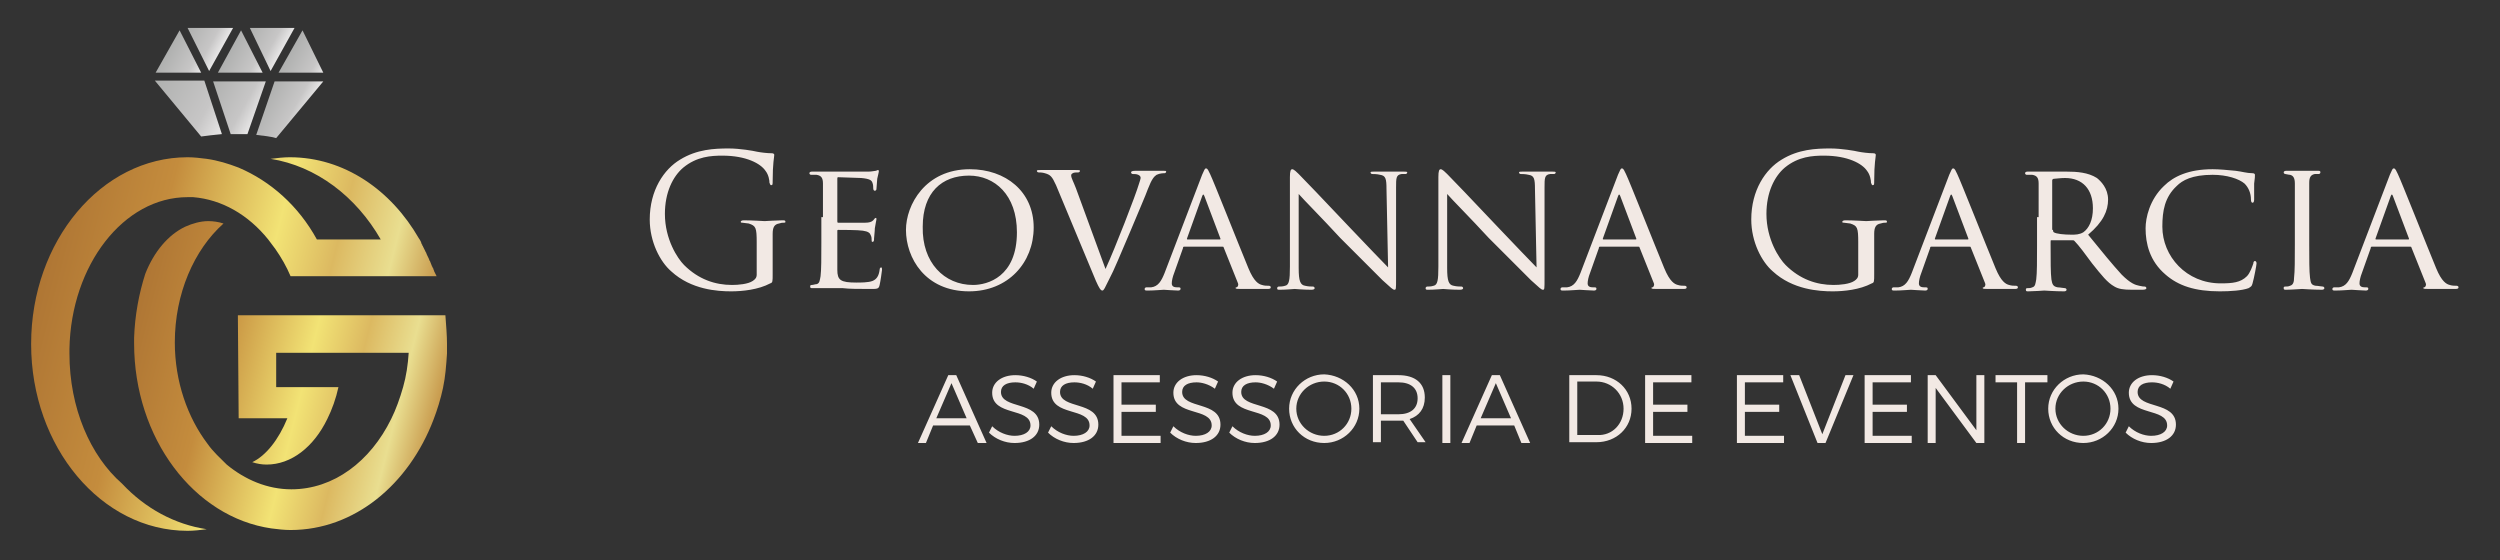 <svg id="Layer_1" xmlns="http://www.w3.org/2000/svg" viewBox="0 0 313.2 70.2"><rect x="0" y="0" width="313.2" height="70.2" fill="#333333" stroke="none"/><style>.st10{fill:#f2e9e4}</style><g id="LOGO"><linearGradient id="SVGID_1_" gradientUnits="userSpaceOnUse" x1="4.625" y1="36.826" x2="51.216" y2="48.443"><stop offset="0" stop-color="#af7634"/><stop offset=".274" stop-color="#c48c3d"/><stop offset=".57" stop-color="#f2e375"/><stop offset=".729" stop-color="#dcb961"/><stop offset=".877" stop-color="#e9de90"/><stop offset="1" stop-color="#c89a4d"/></linearGradient><path d="M54.7 34.6H36.4c-.5-1.2-1.2-2.4-1.9-3.4l-.9-1.2c-2.5-3.1-5.8-5-9.4-5.3h-.7c-8 0-14.6 8.5-14.8 19v.6c0 6.8 2.6 12.8 6.6 16.3 2.9 3.1 6.6 5.1 10.6 5.7-.8.1-1.6.2-2.4.2C12.7 66.5 3.9 56 3.9 43.1s8.8-23.4 19.6-23.4c.8 0 1.6.1 2.4.2 1.4.2 2.7.6 4 1.1 4 1.7 7.5 4.8 9.8 9h8c-3.1-5.4-8.1-9.2-13.8-10.1.8-.1 1.6-.2 2.4-.2 6.8 0 12.7 4.1 16.2 10.2.1.1.1.2.2.3 0 .1.1.2.1.3 0 .1.1.1.1.2s.1.1.1.2l.3.6c0 .1.1.1.1.2.1.3.3.6.4.9 0 .1.1.1.1.2.1.2.1.3.2.5 0 .1.1.1.1.2s.1.1.1.2.1.2.1.3l.3.6c-.1 0 0 0 0 0z" fill="url(#SVGID_1_)"/><linearGradient id="SVGID_2_" gradientUnits="userSpaceOnUse" x1="15.813" y1="43.499" x2="54.368" y2="53.112"><stop offset="0" stop-color="#af7634"/><stop offset=".274" stop-color="#c48c3d"/><stop offset=".57" stop-color="#f2e375"/><stop offset=".729" stop-color="#dcb961"/><stop offset=".877" stop-color="#e9de90"/><stop offset="1" stop-color="#c89a4d"/></linearGradient><path d="M56 43.1v1.2c-.1 1.5-.2 2.9-.5 4.3s-.7 2.7-1.2 4c-3.1 8.1-9.9 13.8-17.9 13.8-.8 0-1.6-.1-2.4-.2-9.7-1.4-17.2-11.3-17.2-23.2v-.7c.1-2.8.6-5.5 1.4-8 1.1-2.8 2.9-4.9 5-5.9.9-.4 1.9-.7 2.9-.7.6 0 1.3.1 1.9.3-3.7 3.3-6.1 8.8-6.1 14.9 0 4.9 1.6 9.4 4.1 12.7.7 1 1.6 1.8 2.4 2.6 2.3 1.9 5.1 3.1 8.1 3.1 5.3 0 9.9-3.5 12.5-8.8.6-1.2 1.1-2.6 1.5-4 .4-1.4.6-2.8.7-4.3H34.6v4.3h7.8c-.3 1.4-.8 2.8-1.4 4-1.7 3.5-4.5 5.7-7.6 5.7-.6 0-1.2-.1-1.8-.3 1.7-.8 3.3-2.8 4.4-5.5h-6.1l-.1-12.9h26c.1 1.4.2 2.5.2 3.6z" fill="url(#SVGID_2_)"/><linearGradient id="SVGID_3_" gradientUnits="userSpaceOnUse" x1="20.996" y1="6.446" x2="25.338" y2="8.853"><stop offset="0" stop-color="#afb0af"/><stop offset=".696" stop-color="#c7c6c6"/><stop offset="1" stop-color="#e8e7e7"/></linearGradient><path fill="url(#SVGID_3_)" d="M22.5 3.8l2.7 5.3h-5.7z"/><linearGradient id="SVGID_4_" gradientUnits="userSpaceOnUse" x1="36.366" y1="6.446" x2="40.708" y2="8.853"><stop offset="0" stop-color="#afb0af"/><stop offset=".696" stop-color="#c7c6c6"/><stop offset="1" stop-color="#e8e7e7"/></linearGradient><path fill="url(#SVGID_4_)" d="M34.9 9.1l3-5.3 2.6 5.3z"/><linearGradient id="SVGID_5_" gradientUnits="userSpaceOnUse" x1="28.724" y1="6.446" x2="33.067" y2="8.853"><stop offset="0" stop-color="#afb0af"/><stop offset=".696" stop-color="#c7c6c6"/><stop offset="1" stop-color="#e8e7e7"/></linearGradient><path fill="url(#SVGID_5_)" d="M27.3 9.1l2.9-5.3 2.7 5.3z"/><linearGradient id="SVGID_6_" gradientUnits="userSpaceOnUse" x1="23.365" y1="3.792" x2="27.707" y2="6.199"><stop offset="0" stop-color="#afb0af"/><stop offset=".696" stop-color="#c7c6c6"/><stop offset="1" stop-color="#e8e7e7"/></linearGradient><path fill="url(#SVGID_6_)" d="M29.2 3.5l-3 5.4-2.7-5.4z"/><linearGradient id="SVGID_7_" gradientUnits="userSpaceOnUse" x1="31.093" y1="3.792" x2="35.435" y2="6.199"><stop offset="0" stop-color="#afb0af"/><stop offset=".696" stop-color="#c7c6c6"/><stop offset="1" stop-color="#e8e7e7"/></linearGradient><path fill="url(#SVGID_7_)" d="M36.9 3.5l-3 5.4-2.6-5.4z"/><linearGradient id="SVGID_8_" gradientUnits="userSpaceOnUse" x1="19.284" y1="10.32" x2="28.544" y2="15.453"><stop offset="0" stop-color="#afb0af"/><stop offset=".696" stop-color="#c7c6c6"/><stop offset="1" stop-color="#e8e7e7"/></linearGradient><path d="M27.8 16.8c-1 .1-1.9.2-2.6.3l-5.8-7h6.2l2.2 6.7z" fill="url(#SVGID_8_)"/><linearGradient id="SVGID_9_" gradientUnits="userSpaceOnUse" x1="33.419" y1="11.921" x2="38.136" y2="14.536"><stop offset="0" stop-color="#afb0af"/><stop offset=".696" stop-color="#c7c6c6"/><stop offset="1" stop-color="#e8e7e7"/></linearGradient><path d="M40.5 10.2l-5.9 7.1c-.7-.2-1.6-.3-2.5-.4l2.3-6.7h6.1z" fill="url(#SVGID_9_)"/><linearGradient id="SVGID_10_" gradientUnits="userSpaceOnUse" x1="26.356" y1="10.878" x2="32.438" y2="14.25"><stop offset="0" stop-color="#afb0af"/><stop offset=".696" stop-color="#c7c6c6"/><stop offset="1" stop-color="#e8e7e7"/></linearGradient><path d="M33.3 10.2L31 16.8h-2.1l-2.2-6.6h6.6z" fill="url(#SVGID_10_)"/></g><path class="st10" d="M94.8 30.4c0-1.9-.1-2.1-1-2.4-.2 0-.6-.1-.8-.1-.1 0-.2 0-.2-.1s.1-.2.4-.2c1 0 2.5.1 2.6.1.1 0 1.6-.1 2.2-.1.3 0 .4 0 .4.2 0 .1-.1.1-.2.1-.2 0-.3 0-.6.1-.6.1-.8.5-.8 1.3v5c0 1 0 1.1-.3 1.2-1.5.8-3.5 1-4.9 1-1.7 0-5-.2-7.5-2.5-1.4-1.2-2.7-3.7-2.7-6.5 0-3.7 1.8-6.3 3.8-7.5 2.1-1.3 4.3-1.4 6.1-1.4 1.4 0 3.1.3 3.5.4.5.1 1.3.2 1.9.2.2 0 .3.1.3.2 0 .3-.2 1-.2 3.3 0 .4 0 .5-.2.5-.1 0-.1-.1-.2-.3 0-.3-.1-1-.5-1.5-.6-.9-2.4-1.9-5.4-1.9-1.4 0-3.2.1-4.9 1.5-1.3 1.1-2.3 3.1-2.3 5.8 0 3.2 1.6 5.6 2.4 6.4 1.8 1.8 3.9 2.5 6 2.5.8 0 2-.1 2.6-.5.3-.2.5-.4.5-.8v-4zm8.3-3.2V23c0-.7-.2-1-.8-1.1h-.7c-.1 0-.2-.1-.2-.2s.1-.2.3-.2h7.1c.4 0 .8-.1.9-.1.1 0 .2-.1.3-.1.1 0 .1.1.1.2s-.1.4-.2.9c0 .2-.1 1.1-.1 1.3 0 .1-.1.2-.2.2s-.2-.1-.2-.3c0-.1 0-.5-.1-.7-.1-.3-.3-.5-1.4-.6-.3 0-2.7-.1-2.9-.1-.1 0-.1.1-.1.2v5.3c0 .1 0 .2.1.2h3.4c.5 0 .8-.1 1-.3.1-.1.2-.3.3-.3.1 0 .1 0 .1.2 0 .1-.1.4-.2 1.1 0 .4-.1 1.1-.1 1.3 0 .2 0 .4-.2.4-.1 0-.1-.1-.1-.2 0-.2 0-.4-.1-.6-.1-.3-.3-.5-1-.6-.6-.1-2.7-.1-3.1-.1-.1 0-.1.1-.1.1v4.9c0 1.3.4 1.6 2.4 1.6.5 0 1.5 0 2-.2s.8-.6.9-1.4c0-.2.1-.3.2-.3s.1.2.1.3-.2 1.5-.3 1.9c-.1.5-.3.5-1.1.5-1.5 0-2.7 0-3.5-.1h-3.8c-.2 0-.3 0-.3-.2 0-.1 0-.2.2-.2s.4-.1.6-.1c.4-.1.4-.5.5-1 .1-.8.1-2.3.1-4.2v-3.2zm18.4-6c4.5 0 8 2.8 8 7.3 0 4.4-3.2 8-8.1 8-5.5 0-7.9-4.2-7.9-7.7 0-3.1 2.4-7.6 8-7.6zm.4 14.5c1.8 0 5.5-1 5.5-6.6 0-4.7-2.8-7.1-6-7.1-3.4 0-5.8 2.1-5.8 6.4-.1 4.5 2.7 7.3 6.3 7.3zm16.6-2c1.2-2.6 3.8-9.3 4.2-10.7.1-.3.2-.6.2-.7 0-.2-.1-.3-.3-.4-.2-.1-.5-.1-.7-.1-.1 0-.2-.1-.2-.2s.1-.2.5-.2h3.6c.2 0 .3 0 .3.1s-.1.2-.2.2-.6 0-1 .2c-.3.2-.6.5-1.1 1.8-.2.6-1.2 2.9-2.2 5.3-1.2 2.8-2.1 5-2.6 5.9-.6 1.2-.7 1.5-.9 1.5-.2 0-.4-.3-.8-1.2l-5-12c-.5-1.1-.7-1.3-1.4-1.5-.3-.1-.7-.1-.8-.1-.1 0-.2-.1-.2-.2s.2-.1.5-.1h4.3c.4 0 .6 0 .6.1s-.1.2-.2.2c-.2 0-.6 0-.7.1-.2.1-.2.2-.2.3 0 .3.3.8.6 1.6l3.7 10.1zm12.1-11.8c.3-.6.3-.8.5-.8s.3.3.5.7c.4.8 3.6 8.9 4.8 11.8.7 1.7 1.3 2 1.7 2.1.3.1.6.1.8.1.1 0 .3 0 .3.2s-.2.2-.5.2h-3.2c-.4 0-.7 0-.7-.1s0-.1.1-.1.3-.2.2-.5l-1.8-4.5c0-.1-.1-.1-.2-.1h-4.7c-.1 0-.2 0-.2.2l-1.1 3.1c-.2.5-.3 1-.3 1.3 0 .4.3.5.7.5h.2c.2 0 .2.1.2.2s-.1.2-.3.2c-.5 0-1.6-.1-1.8-.1-.2 0-1.2.1-2 .1-.3 0-.4 0-.4-.2 0-.1.1-.2.2-.2h.6c.9-.1 1.3-.8 1.7-1.8l4.7-12.3zm2.2 8.1c.1 0 .1 0 .1-.1l-2-5.3c-.1-.3-.2-.3-.3 0l-1.9 5.3c0 .1 0 .1.1.1h4zm9.9 3.6c0 1.6.2 2.1.8 2.2.4.1.8.1 1 .1.1 0 .2.1.2.2s-.1.2-.4.2c-1.1 0-1.9-.1-2.1-.1-.2 0-1 .1-1.9.1-.2 0-.3 0-.3-.2 0-.1.1-.2.2-.2.2 0 .5 0 .8-.1.5-.1.6-.7.6-2.4V22.2c0-.8.1-1 .3-1 .2 0 .6.4.8.6.3.3 3.3 3.4 6.4 6.7 2 2.1 4.2 4.4 4.8 5l-.2-9.8c0-1.3-.1-1.7-.8-1.8-.4-.1-.8-.1-1-.1-.1 0-.2-.1-.2-.2s.2-.1.4-.1h3.8c.2 0 .4 0 .4.1s-.1.2-.2.2h-.5c-.7.1-.7.5-.7 1.7v11.4c0 1.3 0 1.4-.2 1.4s-.4-.2-1.5-1.2l-5.3-5.3c-2.3-2.5-4.6-4.8-5.2-5.5v9.3zm18.6 0c0 1.6.2 2.1.8 2.2.4.1.8.1 1 .1.1 0 .2.1.2.2s-.1.2-.4.2c-1.1 0-2-.1-2.1-.1-.2 0-1 .1-1.9.1-.2 0-.3 0-.3-.2 0-.1.1-.2.2-.2.2 0 .5 0 .8-.1.5-.1.6-.7.6-2.4V22.2c0-.8.1-1 .3-1 .2 0 .6.4.8.6.3.3 3.3 3.4 6.4 6.7 2 2.1 4.2 4.4 4.8 5l-.2-9.8c0-1.3-.1-1.7-.8-1.8-.4-.1-.8-.1-1-.1-.1 0-.2-.1-.2-.2s.2-.1.4-.1h3.8c.2 0 .4 0 .4.1s-.1.2-.2.2h-.5c-.7.1-.7.5-.7 1.7v11.4c0 1.3 0 1.4-.2 1.4s-.4-.2-1.5-1.2l-5.3-5.3c-2.3-2.5-4.6-4.8-5.2-5.5v9.3zm21.4-11.7c.3-.6.3-.8.5-.8s.3.3.5.7c.4.8 3.6 8.9 4.8 11.8.7 1.7 1.3 2 1.7 2.1.3.1.6.1.8.1.1 0 .3 0 .3.2s-.2.2-.5.2h-3.2c-.4 0-.7 0-.7-.1s0-.1.1-.1.3-.2.2-.5l-1.8-4.5c0-.1-.1-.1-.2-.1h-4.7c-.1 0-.2 0-.2.2l-1.1 3.1c-.2.5-.3 1-.3 1.3 0 .4.3.5.7.5h.2c.2 0 .2.1.2.2s-.1.2-.3.2c-.5 0-1.6-.1-1.8-.1-.2 0-1.2.1-2 .1-.3 0-.4 0-.4-.2 0-.1.1-.2.2-.2h.6c.9-.1 1.3-.8 1.7-1.8l4.7-12.3zm2.2 8.1c.1 0 .1 0 .1-.1l-2-5.3c-.1-.3-.2-.3-.3 0l-1.9 5.3c0 .1 0 .1.1.1h4zm27.9.4c0-1.9-.1-2.1-1-2.4-.2 0-.6-.1-.8-.1-.1 0-.2 0-.2-.1s.1-.2.4-.2c1 0 2.5.1 2.6.1.1 0 1.6-.1 2.2-.1.3 0 .4 0 .4.2 0 .1-.1.1-.2.1-.2 0-.3 0-.6.1-.6.1-.8.5-.8 1.3v5c0 1 0 1.1-.3 1.2-1.5.8-3.5 1-4.9 1-1.7 0-5-.2-7.5-2.5-1.4-1.2-2.7-3.7-2.7-6.5 0-3.7 1.8-6.3 3.8-7.5 2.1-1.3 4.3-1.4 6.1-1.4 1.4 0 3.1.3 3.5.4.5.1 1.3.2 1.9.2.2 0 .3.1.3.2 0 .3-.2 1-.2 3.3 0 .4 0 .5-.2.5-.1 0-.1-.1-.2-.3 0-.3-.1-1-.5-1.5-.6-.9-2.4-1.9-5.4-1.9-1.4 0-3.2.1-4.9 1.5-1.3 1.1-2.3 3.1-2.3 5.8 0 3.2 1.6 5.6 2.4 6.4 1.8 1.8 3.9 2.5 6 2.5.8 0 2-.1 2.6-.5.3-.2.5-.4.5-.8v-4zm11.4-8.5c.3-.6.3-.8.5-.8s.3.3.5.7c.4.8 3.6 8.9 4.8 11.8.7 1.7 1.3 2 1.7 2.1.3.1.6.1.8.1.1 0 .3 0 .3.2s-.2.2-.5.2h-3.2c-.4 0-.7 0-.7-.1s0-.1.1-.1.3-.2.2-.5l-1.8-4.5c0-.1-.1-.1-.2-.1H242c-.1 0-.2 0-.2.2l-1.1 3.1c-.2.5-.3 1-.3 1.3 0 .4.3.5.7.5h.2c.2 0 .2.1.2.2s-.1.2-.3.2c-.5 0-1.6-.1-1.8-.1-.2 0-1.2.1-2 .1-.3 0-.4 0-.4-.2 0-.1.1-.2.2-.2h.6c.9-.1 1.3-.8 1.7-1.8l4.7-12.3zm2.3 8.1c.1 0 .1 0 .1-.1l-2-5.3c-.1-.3-.2-.3-.3 0l-1.9 5.3c0 .1 0 .1.1.1h4zm8.9-2.8V23c0-.7-.2-1-.8-1.1h-.7c-.1 0-.2-.1-.2-.2s.1-.2.3-.2h4.9c1.3 0 2.7.1 3.8.8.5.4 1.4 1.3 1.4 2.7 0 1.4-.6 2.8-2.5 4.4 1.7 2.1 3.1 3.8 4.2 5 1.1 1.1 1.7 1.3 2.2 1.4.4.1.6.1.7.1s.2.1.2.2-.1.2-.5.2h-1.3c-1.1 0-1.7-.1-2.2-.4-.9-.5-1.6-1.4-2.8-2.9-.8-1.1-1.7-2.3-2.2-2.8-.1-.1-.1-.1-.3-.1H257c-.1 0-.1 0-.1.2v.5c0 1.9 0 3.4.1 4.2.1.6.2.9.8 1 .3 0 .7.1.9.1.1 0 .2.1.2.2s-.1.2-.3.2c-1.1 0-2.4-.1-2.5-.1 0 0-1.4.1-2 .1-.2 0-.3 0-.3-.2 0-.1 0-.2.2-.2s.4 0 .6-.1c.4-.1.4-.5.5-1 .1-.8.1-2.3.1-4.2v-3.6zm1.8 1.6c0 .1 0 .2.1.3.3.2 1.3.3 2.2.3.5 0 1 0 1.5-.3.7-.5 1.2-1.5 1.2-3 0-2.4-1.3-3.8-3.5-3.8-.6 0-1.2.1-1.4.1-.1 0-.2.1-.2.2v6.2zm14.1 5.6c-2-1.7-2.5-3.9-2.5-5.8 0-1.3.5-3.6 2.3-5.3 1.2-1.2 3.1-2.1 6.1-2.1.8 0 1.9.1 2.9.2.8.1 1.4.3 2.1.3.2 0 .3.1.3.2 0 .2 0 .4-.1 1.1v2c0 .3-.1.4-.2.4s-.2-.1-.2-.4c0-.8-.3-1.5-.8-2-.7-.6-2.2-1.1-4-1.1-2.6 0-3.8.7-4.5 1.4-1.5 1.4-1.8 3.1-1.8 5.1 0 3.7 3 7.1 7.3 7.1 1.5 0 2.5-.1 3.3-.9.4-.4.7-1.3.8-1.6 0-.2.1-.3.2-.3s.2.1.2.3-.3 1.8-.5 2.5c-.1.4-.2.4-.5.6-.8.3-2.3.4-3.6.4-3.1 0-5.2-.7-6.8-2.1zm18-3.8c0 1.9 0 3.4.1 4.2.1.6.1.9.7 1 .3 0 .7.1.9.1.1 0 .2.1.2.2s-.1.2-.3.2c-1.1 0-2.4-.1-2.5-.1-.1 0-1.4.1-2 .1-.2 0-.3 0-.3-.2 0-.1 0-.2.2-.2s.4 0 .6-.1c.4-.1.5-.5.5-1 .1-.8.1-2.3.1-4.2V23c0-.7-.2-1-.6-1.1-.2 0-.5-.1-.6-.1-.1 0-.2-.1-.2-.2s.1-.2.3-.2h4c.2 0 .3 0 .3.2 0 .1-.1.2-.2.2h-.5c-.5.1-.7.4-.7 1.1v7.7zm10.1-8.7c.3-.6.3-.8.5-.8s.3.3.5.7c.4.8 3.6 8.9 4.8 11.8.7 1.7 1.3 2 1.7 2.1.3.1.6.1.8.1.1 0 .3 0 .3.2s-.2.2-.5.2h-3.2c-.4 0-.7 0-.7-.1s0-.1.1-.1.3-.2.2-.5l-1.8-4.5c0-.1-.1-.1-.2-.1h-4.7c-.1 0-.2 0-.2.2l-1.1 3.1c-.2.5-.3 1-.3 1.3 0 .4.3.5.7.5h.2c.2 0 .2.1.2.2s-.1.2-.3.2c-.5 0-1.6-.1-1.8-.1-.2 0-1.2.1-2 .1-.3 0-.4 0-.4-.2 0-.1.1-.2.2-.2h.6c.9-.1 1.3-.8 1.7-1.8l4.7-12.3zm2.3 8.1c.1 0 .1 0 .1-.1l-2-5.3c-.1-.3-.2-.3-.3 0l-1.9 5.3c0 .1 0 .1.1.1h4zM121.5 53.3h-4.6l-.9 2.2h-1l3.8-8.5h1l3.8 8.5h-1.1l-1-2.2zm-.4-.9l-1.9-4.4-1.9 4.4h3.8zm6.1-4.5c-1.1 0-1.8.4-1.8 1.2 0 2.2 4.8 1.1 4.8 4.1 0 1.4-1.2 2.3-3.1 2.3-1.2 0-2.4-.5-3.2-1.3l.4-.8c.8.8 1.9 1.2 2.8 1.2 1.2 0 2-.5 2-1.3 0-2.3-4.8-1.1-4.8-4.1 0-1.3 1.2-2.2 2.9-2.2 1 0 2 .3 2.7.8l-.4.9c-.7-.6-1.6-.8-2.3-.8zm7.4 0c-1.1 0-1.8.4-1.8 1.2 0 2.2 4.8 1.1 4.8 4.1 0 1.4-1.2 2.3-3.1 2.3-1.2 0-2.4-.5-3.2-1.3l.4-.8c.8.8 1.9 1.2 2.8 1.2 1.2 0 2-.5 2-1.3 0-2.3-4.8-1.1-4.8-4.1 0-1.3 1.2-2.2 2.9-2.2 1 0 2 .3 2.7.8l-.4.9c-.7-.6-1.6-.8-2.3-.8zm10.7-.9v.9h-4.8v2.8h4.3v.9h-4.3v3h4.9v.9h-5.9V47h5.8zm4.6.9c-1.1 0-1.8.4-1.8 1.2 0 2.2 4.8 1.1 4.8 4.1 0 1.4-1.2 2.3-3.1 2.3-1.2 0-2.4-.5-3.2-1.3l.4-.8c.8.8 1.9 1.2 2.8 1.2 1.2 0 2-.5 2-1.3 0-2.3-4.8-1.1-4.8-4.1 0-1.3 1.2-2.2 2.9-2.2 1 0 2 .3 2.7.8l-.4.9c-.8-.6-1.7-.8-2.3-.8zm7.4 0c-1.1 0-1.8.4-1.8 1.2 0 2.2 4.8 1.1 4.8 4.1 0 1.4-1.2 2.3-3.1 2.3-1.2 0-2.4-.5-3.2-1.3l.4-.8c.8.8 1.9 1.2 2.8 1.2 1.2 0 2-.5 2-1.3 0-2.3-4.8-1.1-4.8-4.1 0-1.3 1.2-2.2 2.9-2.2 1 0 2 .3 2.7.8l-.4.9c-.8-.6-1.7-.8-2.3-.8zm13 3.3c0 2.4-2 4.3-4.4 4.3-2.5 0-4.4-1.9-4.4-4.3s2-4.3 4.4-4.3c2.4.1 4.4 1.9 4.4 4.3zm-7.9 0c0 1.9 1.6 3.4 3.5 3.4s3.4-1.5 3.4-3.4-1.5-3.4-3.4-3.4-3.5 1.5-3.5 3.4zm15.2 4.2l-1.8-2.7H173v2.7h-1V47h3.2c2.1 0 3.3 1 3.3 2.8 0 1.4-.7 2.3-1.9 2.7l2 2.9h-1zm-2.4-3.5c1.5 0 2.4-.7 2.4-2s-.9-2-2.4-2H173v4h2.2zm6.5-4.9v8.5h-1V47h1zm8 6.3H185l-.9 2.2h-1l3.8-8.5h1l3.8 8.5h-1.1l-.9-2.2zm-.4-.9l-1.9-4.4-1.9 4.4h3.8zm15.1-1.2c0 2.4-1.9 4.2-4.4 4.2h-3.4V47h3.4c2.5 0 4.4 1.8 4.4 4.2zm-1 0c0-1.9-1.5-3.4-3.4-3.4h-2.4v6.7h2.5c1.9.1 3.3-1.4 3.3-3.3zm8.5-4.2v.9h-4.8v2.8h4.3v.9h-4.3v3h4.9v.9h-5.9V47h5.8zm11.5 0v.9h-4.8v2.8h4.3v.9h-4.3v3h4.9v.9h-5.9V47h5.8zm2 0l2.9 7.4 2.9-7.4h1l-3.5 8.5h-1l-3.4-8.5h1.1zm14 0v.9h-4.8v2.8h4.3v.9h-4.3v3h4.9v.9h-5.9V47h5.8zm3.1 0l5.1 6.9V47h1v8.5h-1l-5.1-6.9v6.9h-1V47h1zm14 0v.9h-2.8v7.6h-1v-7.6H250V47h6.5zm8.9 4.2c0 2.4-2 4.3-4.4 4.3-2.5 0-4.4-1.9-4.4-4.3s2-4.3 4.4-4.3c2.4.1 4.4 1.9 4.4 4.3zm-7.9 0c0 1.9 1.6 3.4 3.5 3.4s3.4-1.5 3.4-3.4-1.5-3.4-3.4-3.4-3.5 1.5-3.5 3.4zm12.1-3.3c-1.1 0-1.8.4-1.8 1.2 0 2.2 4.8 1.1 4.8 4.1 0 1.4-1.2 2.3-3.1 2.3-1.2 0-2.4-.5-3.2-1.3l.4-.8c.8.8 1.9 1.2 2.8 1.2 1.2 0 2-.5 2-1.3 0-2.3-4.8-1.1-4.8-4.1 0-1.3 1.2-2.2 2.9-2.2 1 0 2 .3 2.7.8l-.4.9c-.7-.6-1.6-.8-2.3-.8z"/></svg>